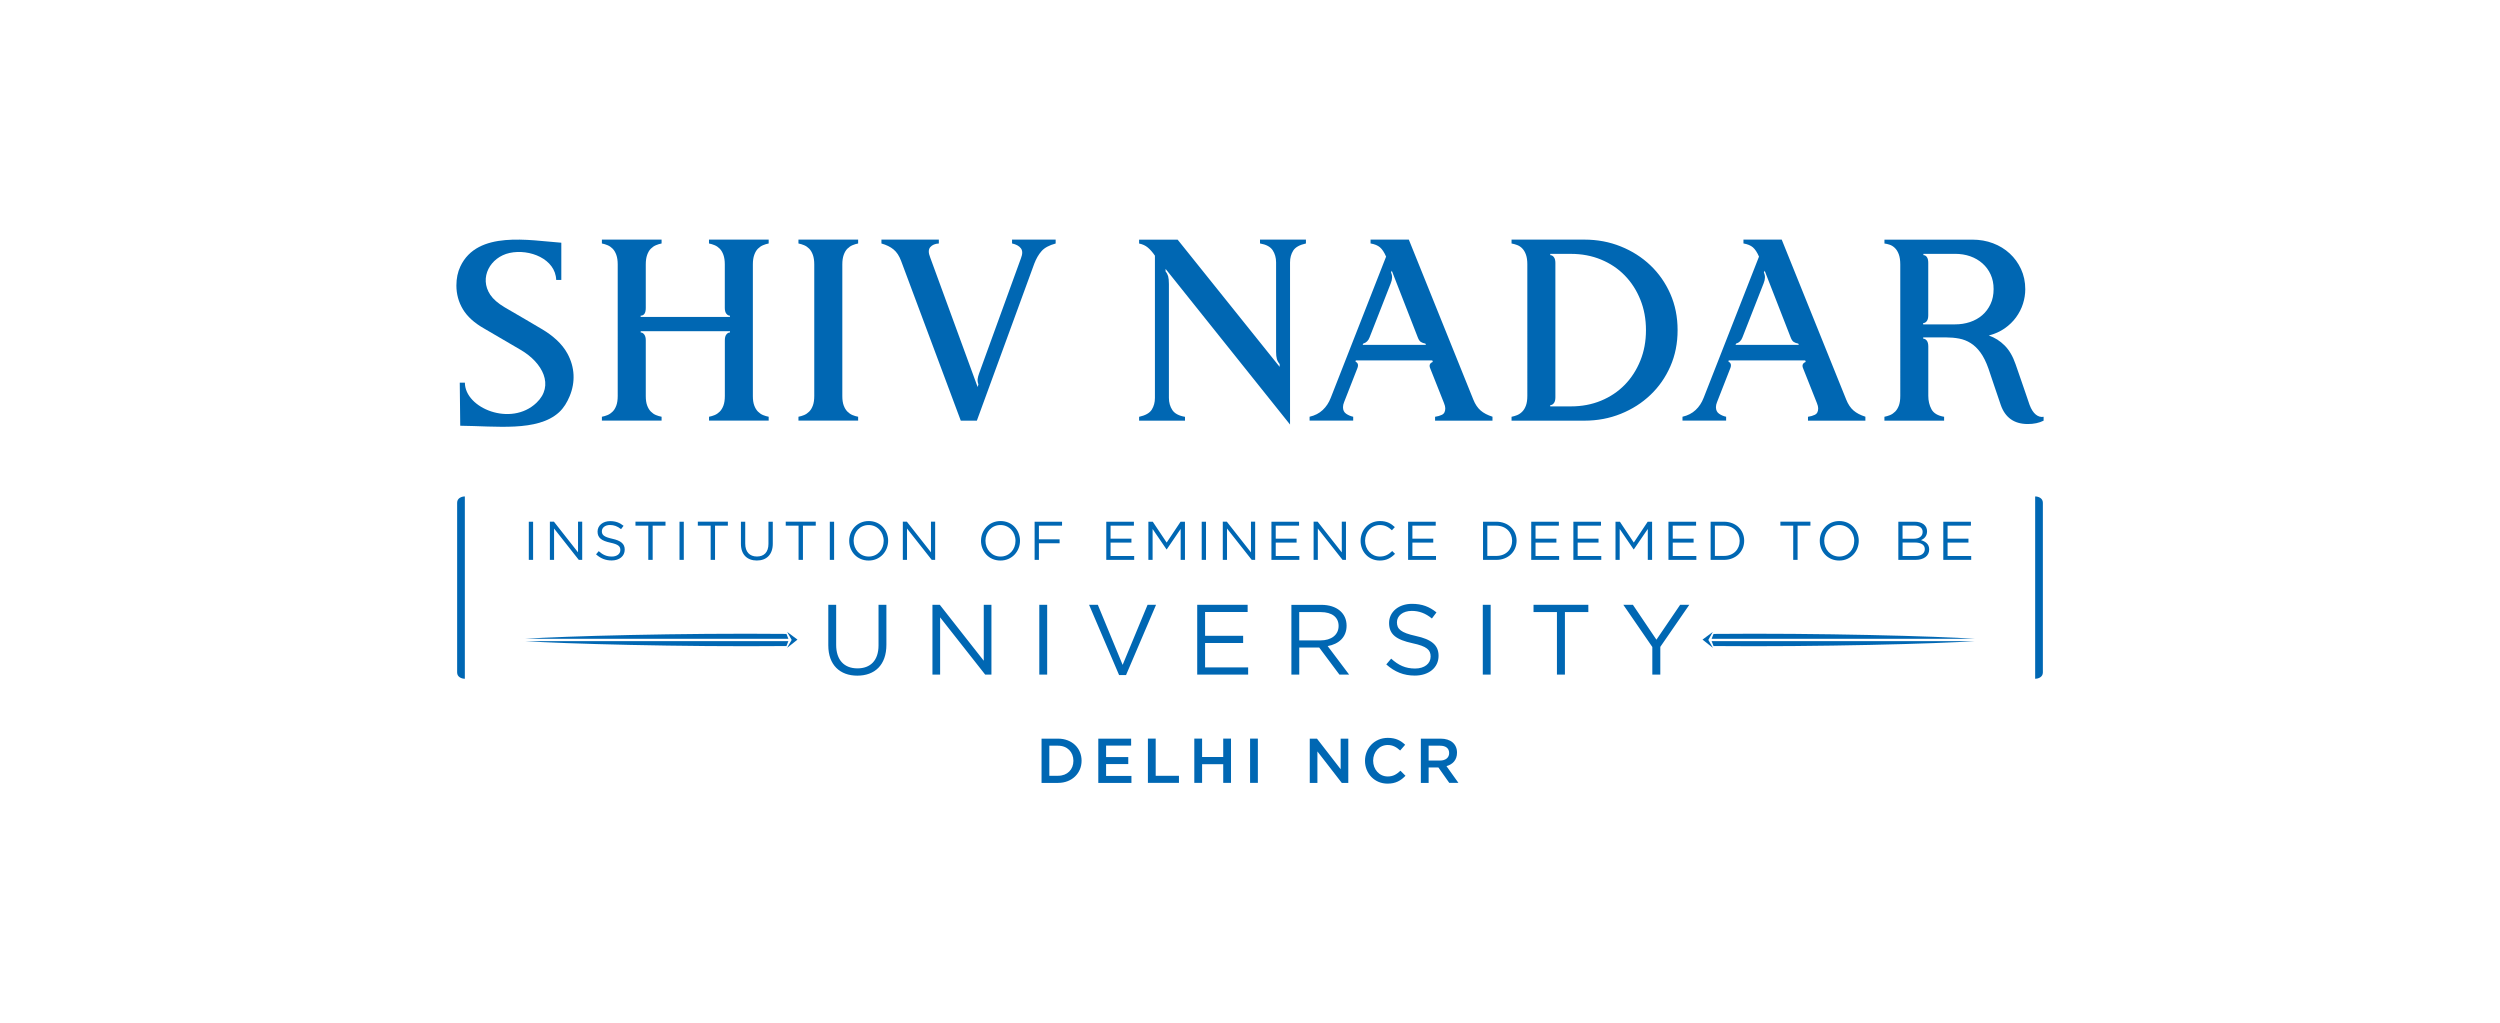 <?xml version="1.0" encoding="utf-8"?>
<!-- Generator: Adobe Illustrator 27.8.0, SVG Export Plug-In . SVG Version: 6.00 Build 0)  -->
<svg version="1.1" id="Layer_1" xmlns="http://www.w3.org/2000/svg" xmlns:xlink="http://www.w3.org/1999/xlink" x="0px" y="0px"
	 viewBox="0 0 645 264" style="enable-background:new 0 0 645 264;" xml:space="preserve">
<style type="text/css">
	.st0{fill:#485156;}
	.st1{fill-rule:evenodd;clip-rule:evenodd;fill:#73CEE1;}
	.st2{fill-rule:evenodd;clip-rule:evenodd;fill:#00B9F2;}
	.st3{fill-rule:evenodd;clip-rule:evenodd;fill:#006BB6;}
	.st4{fill-rule:evenodd;clip-rule:evenodd;fill:#0067B3;}
</style>
<g>
	<g>
		<path class="st4" d="M146.97,102.22c-0.66,1.58-1.52,3.04-2.76,4.17c-5.56,5.05-16.28,3.53-25.47,3.45l-0.12-11.12h1.32
			c0,6.62,11.92,11.45,18.47,5.2c4.66-4.44,1.61-10.33-4.07-13.65l-9.48-5.54c-2.5-1.42-4.31-3.07-5.43-4.94
			c-1.12-1.87-1.68-3.91-1.68-6.14c0-1.82,0.34-3.46,1.02-4.9c4.42-9.39,17.83-6.72,26.05-6.13v9.6h-1.32
			c-0.17-5.39-6.84-8.09-12.03-6.96c-4.95,1.08-7.95,6.36-4.97,10.81c0.75,1.11,1.97,2.18,3.68,3.2c1.89,1.11,3.74,2.19,5.56,3.24
			c1.82,1.05,3.23,1.88,4.24,2.5c2.54,1.53,5.02,3.6,6.45,6.27C148.3,94.75,148.49,98.57,146.97,102.22L146.97,102.22z"/>
		<path class="st4" d="M198.33,108.52h-15.4v-1c0.48-0.09,0.97-0.23,1.45-0.43c0.48-0.2,0.92-0.5,1.32-0.9
			c0.39-0.4,0.71-0.92,0.95-1.57c0.24-0.64,0.36-1.48,0.36-2.5V87.78c0-0.67,0.13-1.17,0.4-1.5c0.26-0.33,0.57-0.5,0.92-0.5v-0.33
			H165.3v0.33c0.35,0,0.66,0.18,0.92,0.53c0.26,0.36,0.39,0.84,0.39,1.47v14.41c0,0.98,0.12,1.79,0.36,2.43
			c0.24,0.65,0.56,1.17,0.95,1.57c0.4,0.4,0.83,0.7,1.32,0.9c0.48,0.2,0.96,0.34,1.45,0.43v1h-15.4v-1
			c0.48-0.09,0.97-0.23,1.45-0.43c0.48-0.2,0.92-0.5,1.32-0.9c0.4-0.4,0.71-0.92,0.95-1.57c0.24-0.64,0.36-1.48,0.36-2.5V68.23
			c0-0.98-0.12-1.8-0.36-2.47c-0.24-0.67-0.56-1.2-0.95-1.6c-0.4-0.4-0.83-0.7-1.32-0.9c-0.48-0.2-0.96-0.35-1.45-0.44v-1h15.4v1
			c-0.48,0.09-0.97,0.23-1.45,0.44c-0.48,0.2-0.92,0.5-1.32,0.9c-0.4,0.4-0.71,0.93-0.95,1.6c-0.24,0.67-0.36,1.49-0.36,2.47v11.21
			c0,1.34-0.44,2-1.32,2v0.33h23.03v-0.33c-0.35,0-0.66-0.17-0.92-0.5c-0.26-0.33-0.4-0.83-0.4-1.5V68.23c0-0.98-0.12-1.8-0.36-2.47
			c-0.24-0.67-0.56-1.2-0.95-1.6c-0.4-0.4-0.83-0.7-1.32-0.9c-0.48-0.2-0.96-0.35-1.45-0.44v-1h15.4v1
			c-0.48,0.09-0.96,0.23-1.45,0.44c-0.48,0.2-0.92,0.5-1.32,0.9c-0.4,0.4-0.71,0.93-0.95,1.6c-0.24,0.67-0.36,1.49-0.36,2.47v33.96
			c0,0.98,0.12,1.79,0.36,2.43c0.24,0.65,0.56,1.17,0.95,1.57c0.4,0.4,0.83,0.7,1.32,0.9c0.48,0.2,0.96,0.34,1.45,0.43V108.52
			L198.33,108.52z"/>
		<path class="st4" d="M221.4,108.52H206v-1c0.48-0.09,0.96-0.23,1.45-0.43c0.48-0.2,0.92-0.5,1.32-0.9c0.4-0.4,0.71-0.92,0.95-1.57
			c0.24-0.64,0.36-1.48,0.36-2.5V68.23c0-0.98-0.12-1.8-0.36-2.47c-0.24-0.67-0.56-1.2-0.95-1.6c-0.4-0.4-0.83-0.7-1.32-0.9
			c-0.48-0.2-0.96-0.35-1.45-0.44v-1h15.4v1c-0.48,0.09-0.96,0.23-1.45,0.44c-0.48,0.2-0.92,0.5-1.32,0.9
			c-0.4,0.4-0.71,0.93-0.95,1.6c-0.24,0.67-0.36,1.49-0.36,2.47v33.96c0,0.98,0.12,1.79,0.36,2.43c0.24,0.65,0.56,1.17,0.95,1.57
			c0.4,0.4,0.83,0.7,1.32,0.9c0.48,0.2,0.96,0.34,1.45,0.43V108.52L221.4,108.52z"/>
		<path class="st4" d="M272.37,62.82c-1.67,0.45-2.89,1.1-3.65,1.97c-0.77,0.87-1.39,1.95-1.88,3.24l-14.81,40.5h-4.15l-15.4-41.23
			c-0.48-1.29-1.13-2.27-1.94-2.94c-0.81-0.67-1.85-1.18-3.13-1.54v-1h14.81v1c-0.96,0.05-1.7,0.36-2.2,0.93
			c-0.51,0.58-0.52,1.47-0.03,2.67l12.24,33.43l0.2-0.67c-0.18-0.49-0.24-0.95-0.2-1.37c0.04-0.42,0.18-0.92,0.39-1.5l10.79-29.69
			c0.44-1.11,0.43-1.97-0.03-2.57s-1.22-1.01-2.27-1.24v-1h11.25V62.82L272.37,62.82z"/>
		<path class="st4" d="M336.91,62.82c-1.62,0.36-2.71,0.97-3.26,1.84c-0.55,0.87-0.82,1.88-0.82,3.04v41.83l-32.11-40.16v0.67
			c0.31,0.36,0.53,0.77,0.66,1.23c0.13,0.47,0.2,1.14,0.2,2.03v29.36c0,1.2,0.3,2.25,0.89,3.14c0.59,0.89,1.68,1.47,3.26,1.74v1
			h-11.84v-1c1.62-0.36,2.71-0.97,3.26-1.84c0.55-0.87,0.82-1.88,0.82-3.04V65.96c-0.61-0.89-1.23-1.59-1.84-2.1
			c-0.61-0.51-1.36-0.86-2.24-1.03v-1h9.94l26.32,32.82v-0.73c-0.35-0.4-0.59-0.83-0.72-1.3c-0.13-0.47-0.2-1.08-0.2-1.84V67.69
			c0-1.2-0.3-2.25-0.89-3.14c-0.59-0.89-1.68-1.47-3.26-1.74v-1h11.85V62.82L336.91,62.82z M385.06,108.53h-14.81v-1
			c0.66-0.09,1.26-0.27,1.81-0.53c0.55-0.27,0.82-0.82,0.82-1.67c0-0.36-0.11-0.8-0.33-1.34l-3.55-8.94
			c-0.35-0.8-0.13-1.36,0.66-1.67l-0.13-0.4h-19.74l-0.07,0.33c0.66,0.31,0.81,0.89,0.46,1.74l-3.42,8.74
			c-0.09,0.22-0.15,0.43-0.2,0.63c-0.04,0.2-0.07,0.41-0.07,0.63c0,0.76,0.27,1.33,0.82,1.7c0.55,0.38,1.15,0.63,1.81,0.77v1h-11.25
			v-1c1.36-0.31,2.49-0.89,3.39-1.74c0.9-0.84,1.59-1.89,2.07-3.14l14.28-36.43c-0.48-1.11-1.01-1.91-1.58-2.4
			c-0.57-0.49-1.38-0.82-2.43-1v-1h9.87l16.65,41.3c0.48,1.2,1.11,2.13,1.88,2.8c0.77,0.67,1.79,1.2,3.06,1.6V108.53L385.06,108.53z
			 M367.89,88.98l-0.13-0.33c-0.48-0.09-0.88-0.23-1.18-0.43c-0.31-0.2-0.57-0.59-0.79-1.17l-6.71-17.21l-0.2,0.47
			c0.39,0.8,0.37,1.74-0.07,2.8l-5.46,13.94c-0.31,0.84-0.86,1.38-1.65,1.6l-0.13,0.33H367.89L367.89,88.98z M432.82,85.18
			c0,3.38-0.62,6.49-1.87,9.34c-1.25,2.85-2.96,5.3-5.14,7.37c-2.17,2.07-4.71,3.69-7.63,4.87c-2.92,1.18-6.04,1.77-9.38,1.77
			h-18.82v-1c0.48-0.09,0.96-0.24,1.45-0.43c0.48-0.2,0.92-0.5,1.31-0.9c0.4-0.4,0.71-0.92,0.95-1.57c0.24-0.65,0.36-1.48,0.36-2.5
			V68.16c0-0.98-0.12-1.8-0.36-2.47c-0.24-0.67-0.56-1.2-0.95-1.6c-0.39-0.4-0.83-0.69-1.31-0.87c-0.48-0.18-0.97-0.31-1.45-0.4v-1
			h18.82c3.33,0,6.46,0.59,9.38,1.77c2.92,1.18,5.46,2.8,7.63,4.87c2.17,2.07,3.89,4.53,5.14,7.37
			C432.2,78.68,432.82,81.79,432.82,85.18L432.82,85.18z M424.66,85.18c0-2.85-0.48-5.47-1.45-7.87c-0.97-2.4-2.3-4.48-4.02-6.24
			c-1.71-1.76-3.75-3.12-6.12-4.1c-2.37-0.98-4.96-1.47-7.77-1.47h-5.33v0.33c0.35,0,0.66,0.17,0.92,0.5c0.26,0.33,0.4,0.83,0.4,1.5
			v34.69c0,0.67-0.13,1.17-0.4,1.5c-0.26,0.34-0.57,0.5-0.92,0.5v0.33h5.33c2.81,0,5.4-0.49,7.77-1.47c2.37-0.98,4.41-2.35,6.12-4.1
			c1.71-1.76,3.05-3.84,4.02-6.24C424.18,90.65,424.66,88.02,424.66,85.18L424.66,85.18z M481.27,108.53h-14.81v-1
			c0.66-0.09,1.26-0.27,1.81-0.53c0.55-0.27,0.82-0.82,0.82-1.67c0-0.36-0.11-0.8-0.33-1.34l-3.55-8.94
			c-0.35-0.8-0.13-1.36,0.66-1.67l-0.13-0.4H446l-0.06,0.33c0.66,0.31,0.81,0.89,0.46,1.74l-3.42,8.74
			c-0.09,0.22-0.16,0.43-0.2,0.63c-0.04,0.2-0.07,0.41-0.07,0.63c0,0.76,0.28,1.33,0.82,1.7c0.55,0.38,1.15,0.63,1.81,0.77v1h-11.26
			v-1c1.36-0.31,2.49-0.89,3.39-1.74c0.9-0.84,1.59-1.89,2.07-3.14l14.28-36.43c-0.48-1.11-1.01-1.91-1.58-2.4
			c-0.57-0.49-1.38-0.82-2.43-1v-1h9.87l16.65,41.3c0.48,1.2,1.11,2.14,1.88,2.8c0.77,0.67,1.79,1.2,3.06,1.6V108.53L481.27,108.53z
			 M464.09,88.98l-0.13-0.33c-0.48-0.09-0.88-0.23-1.18-0.43c-0.31-0.2-0.57-0.59-0.79-1.17l-6.71-17.21l-0.2,0.47
			c0.39,0.8,0.37,1.74-0.07,2.8l-5.46,13.94c-0.31,0.84-0.86,1.38-1.65,1.6l-0.13,0.33H464.09L464.09,88.98z M527.25,108.53
			c-1.14,0.58-2.5,0.87-4.08,0.87c-3.51,0-5.84-1.65-6.98-4.94c-0.57-1.65-1.13-3.29-1.68-4.94c-0.55-1.65-1.04-3.11-1.48-4.4
			c-0.61-1.74-1.31-3.13-2.07-4.17c-0.77-1.05-1.61-1.86-2.53-2.43c-0.92-0.58-1.92-0.97-2.99-1.17c-1.07-0.2-2.21-0.3-3.39-0.3
			h-5.86v0.33c0.35,0,0.66,0.17,0.92,0.5c0.26,0.33,0.39,0.84,0.39,1.5v12.74c0,1.29,0.27,2.45,0.82,3.47
			c0.55,1.02,1.63,1.67,3.26,1.94v1h-15.4v-1c0.48-0.09,0.97-0.24,1.45-0.43c0.48-0.2,0.92-0.5,1.32-0.9
			c0.4-0.4,0.71-0.92,0.96-1.57c0.24-0.65,0.36-1.48,0.36-2.5V68.23c0-1.07-0.13-1.95-0.39-2.64c-0.26-0.69-0.6-1.23-1.02-1.63
			c-0.42-0.4-0.87-0.68-1.35-0.83c-0.48-0.16-0.92-0.26-1.32-0.3v-1h22.71c1.89,0,3.65,0.31,5.29,0.93c1.65,0.62,3.08,1.5,4.31,2.63
			c1.23,1.13,2.21,2.48,2.93,4.04c0.72,1.56,1.09,3.29,1.09,5.2c0,1.25-0.2,2.49-0.59,3.73c-0.39,1.25-0.99,2.41-1.78,3.5
			c-0.79,1.09-1.78,2.05-2.96,2.87c-1.18,0.82-2.54,1.43-4.08,1.83c1.54,0.53,2.9,1.39,4.08,2.57c1.18,1.18,2.13,2.79,2.83,4.84
			c0.26,0.8,0.58,1.71,0.95,2.74c0.37,1.02,0.72,2.03,1.05,3.04c0.33,1,0.65,1.92,0.95,2.77c0.31,0.85,0.53,1.49,0.66,1.94
			c0.44,1.16,0.98,1.99,1.61,2.5c0.63,0.51,1.31,0.7,2.01,0.57V108.53L527.25,108.53z M514.35,74.57c0-1.38-0.25-2.62-0.76-3.74
			c-0.5-1.11-1.21-2.07-2.11-2.87c-0.9-0.8-1.95-1.41-3.16-1.84c-1.21-0.42-2.51-0.63-3.92-0.63h-8.16v0.33
			c0.35,0,0.65,0.17,0.89,0.5c0.24,0.33,0.36,0.83,0.36,1.5v13.54c0,0.66-0.13,1.17-0.39,1.5c-0.26,0.33-0.57,0.5-0.92,0.5v0.33
			h8.23c1.36,0,2.64-0.2,3.85-0.6c1.2-0.4,2.26-0.99,3.16-1.77c0.9-0.78,1.61-1.73,2.14-2.87
			C514.09,77.34,514.35,76.03,514.35,74.57L514.35,74.57z"/>
		<path class="st4" d="M279.05,196.26c0-3.23-2.48-5.69-6.07-5.69h-4.26v11.42h4.26C276.57,201.98,279.05,199.49,279.05,196.26
			L279.05,196.26z M276.94,196.29c0,2.25-1.57,3.86-3.96,3.86h-2.25v-7.76h2.25C275.38,192.39,276.94,194.04,276.94,196.29
			L276.94,196.29z M291.82,190.57h-8.46v11.42h8.55v-1.8h-6.54v-3.06h5.72v-1.8h-5.72v-2.97h6.46V190.57L291.82,190.57z
			 M296.16,201.98h8.01v-1.83h-6v-9.59h-2.01V201.98L296.16,201.98z M315.59,197.17v4.81h2.01v-11.42h-2.01v4.75h-5.45v-4.75h-2.01
			v11.42h2.01v-4.81H315.59L315.59,197.17z M322.52,201.98h2.01v-11.42h-2.01V201.98L322.52,201.98z M345.89,198.46l-6.11-7.89
			h-1.86v11.42h1.97v-8.12l6.29,8.12h1.68v-11.42h-1.97V198.46L345.89,198.46z M362.61,200.15l-1.29-1.3
			c-0.98,0.91-1.88,1.48-3.28,1.48c-2.19,0-3.77-1.82-3.77-4.08c0-2.25,1.58-4.04,3.77-4.04c1.31,0,2.28,0.57,3.2,1.42l1.29-1.48
			c-1.09-1.04-2.36-1.78-4.47-1.78c-3.46,0-5.89,2.66-5.89,5.92c0,3.29,2.48,5.89,5.81,5.89
			C360.11,202.18,361.41,201.39,362.61,200.15L362.61,200.15z M376.27,201.98l-3.08-4.32c1.6-0.44,2.72-1.58,2.72-3.47
			c0-2.23-1.61-3.62-4.24-3.62h-5.09v11.42h2.01V198h2.51l2.81,3.98H376.27L376.27,201.98z M373.88,194.3
			c0,1.17-0.91,1.92-2.35,1.92h-2.94v-3.83h2.92C373,192.39,373.88,193.04,373.88,194.3L373.88,194.3z"/>
		<path class="st4" d="M203.4,164.81h-67.94c9.43-0.66,40.56-1.53,67.45-1.26C203.07,163.88,203.23,164.48,203.4,164.81
			L203.4,164.81z"/>
		<path class="st4" d="M203.4,165.41h-67.94c9.43,0.66,40.56,1.53,67.45,1.27C203.07,166.35,203.23,165.74,203.4,165.41
			L203.4,165.41z"/>
		<polygon class="st4" points="203.09,163.04 204.25,165.1 203.06,167.16 205.75,165.02 203.09,163.04 		"/>
		<path class="st4" d="M228.69,156.04h-2.03v10.46c0,3.93-2.11,5.94-5.43,5.94c-3.45,0-5.5-2.18-5.5-6.07v-10.33h-2.03v10.46
			c0,5.09,3.03,7.82,7.48,7.82c4.5,0,7.51-2.73,7.51-7.97V156.04L228.69,156.04z M253.81,170.47l-11.34-14.43h-1.9v18h1.98v-14.76
			l11.62,14.76h1.62v-18h-1.98V170.47L253.81,170.47z M268.14,174.04h2.03v-18h-2.03V174.04L268.14,174.04z M289.64,171.54
			l-6.4-15.5h-2.26l7.74,18.12h1.8l7.74-18.12h-2.19L289.64,171.54L289.64,171.54z M321.89,156.04h-13.01v18h13.14v-1.85h-11.11
			v-6.3h9.82v-1.85h-9.82v-6.14h10.98V156.04L321.89,156.04z M348.07,174.04l-5.53-7.35c2.83-0.51,4.88-2.26,4.88-5.27
			c0-3.24-2.54-5.37-6.5-5.37h-7.74v18h2.03v-6.99h5.14l5.22,6.99H348.07L348.07,174.04z M345.36,161.49c0,2.34-1.93,3.73-4.63,3.73
			h-5.53v-7.3h5.55C343.67,157.92,345.36,159.26,345.36,161.49L345.36,161.49z M360.41,160.54c0-1.64,1.49-2.93,3.83-2.93
			c1.85,0,3.52,0.59,5.19,1.96l1.18-1.57c-1.83-1.47-3.7-2.21-6.32-2.21c-3.42,0-5.91,2.06-5.91,4.94c0,2.98,1.9,4.32,6.04,5.22
			c3.78,0.8,4.68,1.75,4.68,3.44c0,1.83-1.59,3.09-4.01,3.09c-2.49,0-4.29-0.85-6.17-2.55l-1.26,1.49c2.16,1.93,4.5,2.88,7.35,2.88
			c3.57,0,6.14-2,6.14-5.11c0-2.78-1.85-4.24-5.86-5.11C361.34,163.22,360.41,162.26,360.41,160.54L360.41,160.54z M382.56,174.04
			h2.03v-18h-2.03V174.04L382.56,174.04z M403.75,157.92h6.04v-1.88h-14.14v1.88h6.04v16.12h2.06V157.92L403.75,157.92z
			 M428.36,166.89l7.48-10.85h-2.36l-6.12,9l-6.07-9h-2.47l7.48,10.88v7.12h2.06V166.89L428.36,166.89z"/>
		<path class="st4" d="M441.6,164.81h67.94c-9.43-0.66-40.56-1.53-67.45-1.26C441.93,163.88,441.77,164.48,441.6,164.81
			L441.6,164.81z"/>
		<path class="st4" d="M441.6,165.41h67.94c-9.43,0.66-40.56,1.53-67.45,1.27C441.93,166.35,441.77,165.74,441.6,165.41
			L441.6,165.41z"/>
		<polygon class="st4" points="441.9,163.04 440.75,165.1 441.94,167.16 439.25,165.02 441.9,163.04 		"/>
		<path class="st4" d="M136.43,144.45h1.11v-9.85h-1.11V144.45L136.43,144.45z M149.12,142.49l-6.21-7.9h-1.04v9.85h1.08v-8.08
			l6.37,8.08h0.89v-9.85h-1.08V142.49L149.12,142.49z M155.28,137.06c0-0.9,0.82-1.61,2.1-1.61c1.01,0,1.93,0.32,2.85,1.07
			l0.65-0.86c-1-0.8-2.03-1.21-3.47-1.21c-1.87,0-3.24,1.13-3.24,2.7c0,1.63,1.04,2.37,3.31,2.86c2.07,0.44,2.57,0.96,2.57,1.89
			c0,1-0.87,1.69-2.2,1.69c-1.37,0-2.35-0.47-3.38-1.39l-0.69,0.82c1.18,1.06,2.47,1.58,4.03,1.58c1.96,0,3.37-1.1,3.37-2.8
			c0-1.52-1.01-2.32-3.21-2.8C155.79,138.52,155.28,138,155.28,137.06L155.28,137.06z M168.39,135.62h3.31v-1.03h-7.75v1.03h3.31
			v8.82h1.13V135.62L168.39,135.62z M175.31,144.45h1.11v-9.85h-1.11V144.45L175.31,144.45z M184.48,135.62h3.31v-1.03h-7.75v1.03
			h3.31v8.82h1.13V135.62L184.48,135.62z M199.37,134.6h-1.11v5.73c0,2.15-1.15,3.25-2.97,3.25c-1.89,0-3.02-1.2-3.02-3.32v-5.66
			h-1.11v5.73c0,2.79,1.66,4.28,4.1,4.28c2.47,0,4.12-1.49,4.12-4.36V134.6L199.37,134.6z M207.16,135.62h3.31v-1.03h-7.75v1.03
			h3.31v8.82h1.13V135.62L207.16,135.62z M214.09,144.45h1.11v-9.85h-1.11V144.45L214.09,144.45z M229.14,139.51
			c0-2.73-2.01-5.08-5.01-5.08c-3,0-5.04,2.38-5.04,5.11c0,2.73,2.01,5.08,5.02,5.08C227.1,144.62,229.14,142.24,229.14,139.51
			L229.14,139.51z M227.99,139.54c0,2.25-1.61,4.05-3.86,4.05c-2.25,0-3.89-1.83-3.89-4.08c0-2.25,1.61-4.05,3.86-4.05
			C226.35,135.45,227.99,137.28,227.99,139.54L227.99,139.54z M240.18,142.49l-6.21-7.9h-1.04v9.85h1.08v-8.08l6.37,8.08h0.89v-9.85
			h-1.08V142.49L240.18,142.49z M263.16,139.51c0-2.73-2.02-5.08-5.02-5.08c-3,0-5.04,2.38-5.04,5.11c0,2.73,2.02,5.08,5.01,5.08
			C261.11,144.62,263.16,142.24,263.16,139.51L263.16,139.51z M262,139.54c0,2.25-1.61,4.05-3.86,4.05c-2.25,0-3.89-1.83-3.89-4.08
			c0-2.25,1.61-4.05,3.86-4.05C260.37,135.45,262,137.28,262,139.54L262,139.54z M274.02,134.6h-7.09v9.85h1.11v-4.29h5.34v-1.01
			h-5.34v-3.52h5.97V134.6L274.02,134.6z M292.55,134.6h-7.13v9.85h7.2v-1.01h-6.09v-3.45h5.38v-1.01h-5.38v-3.36h6.02V134.6
			L292.55,134.6z M304.61,136.47v7.98h1.11v-9.85h-1.13l-3.59,5.38l-3.59-5.38h-1.13v9.85h1.09v-7.97l3.59,5.26h0.06L304.61,136.47
			L304.61,136.47z M310.04,144.45h1.11v-9.85h-1.11V144.45L310.04,144.45z M322.73,142.49l-6.21-7.9h-1.04v9.85h1.09v-8.08
			l6.37,8.08h0.89v-9.85h-1.08V142.49L322.73,142.49z M335.16,134.6h-7.13v9.85h7.2v-1.01h-6.09v-3.45h5.38v-1.01h-5.38v-3.36h6.02
			V134.6L335.16,134.6z M346.16,142.49l-6.21-7.9h-1.04v9.85h1.09v-8.08l6.37,8.08h0.89v-9.85h-1.08V142.49L346.16,142.49z
			 M359.92,142.89l-0.73-0.72c-0.94,0.9-1.83,1.42-3.18,1.42c-2.17,0-3.82-1.79-3.82-4.08c0-2.29,1.64-4.05,3.82-4.05
			c1.34,0,2.27,0.56,3.1,1.35l0.76-0.82c-0.99-0.93-2.06-1.56-3.85-1.56c-2.9,0-4.99,2.29-4.99,5.11c0,2.84,2.1,5.08,4.95,5.08
			C357.76,144.62,358.89,143.93,359.92,142.89L359.92,142.89z M370.42,134.6h-7.13v9.85h7.2v-1.01h-6.09v-3.45h5.38v-1.01h-5.38
			v-3.36h6.02V134.6L370.42,134.6z M391.28,139.51c0-2.78-2.14-4.91-5.24-4.91h-3.42v9.85h3.42
			C389.14,144.45,391.28,142.29,391.28,139.51L391.28,139.51z M390.13,139.54c0,2.19-1.59,3.89-4.09,3.89h-2.31v-7.8h2.31
			C388.53,135.62,390.13,137.34,390.13,139.54L390.13,139.54z M402.19,134.6h-7.13v9.85h7.2v-1.01h-6.09v-3.45h5.38v-1.01h-5.38
			v-3.36h6.02V134.6L402.19,134.6z M413.06,134.6h-7.13v9.85h7.2v-1.01h-6.09v-3.45h5.38v-1.01h-5.38v-3.36h6.02V134.6L413.06,134.6
			z M425.13,136.47v7.98h1.11v-9.85h-1.13l-3.59,5.38l-3.59-5.38h-1.13v9.85h1.08v-7.97l3.59,5.26h0.06L425.13,136.47L425.13,136.47
			z M437.59,134.6h-7.13v9.85h7.2v-1.01h-6.09v-3.45h5.38v-1.01h-5.38v-3.36h6.02V134.6L437.59,134.6z M450,139.51
			c0-2.78-2.14-4.91-5.24-4.91h-3.42v9.85h3.42C447.85,144.45,450,142.29,450,139.51L450,139.51z M448.84,139.54
			c0,2.19-1.59,3.89-4.09,3.89h-2.31v-7.8h2.31C447.25,135.62,448.84,137.34,448.84,139.54L448.84,139.54z M463.78,135.62h3.31
			v-1.03h-7.75v1.03h3.31v8.82h1.13V135.62L463.78,135.62z M479.56,139.51c0-2.73-2.02-5.08-5.02-5.08c-3,0-5.04,2.38-5.04,5.11
			c0,2.73,2.01,5.08,5.02,5.08C477.51,144.62,479.56,142.24,479.56,139.51L479.56,139.51z M478.4,139.54c0,2.25-1.61,4.05-3.86,4.05
			c-2.25,0-3.89-1.83-3.89-4.08c0-2.25,1.61-4.05,3.86-4.05C476.77,135.45,478.4,137.28,478.4,139.54L478.4,139.54z M493.97,134.6
			h-4.2v9.85h4.38c2.16,0,3.58-1,3.58-2.7c0-1.37-0.94-2.04-2.11-2.39c0.77-0.34,1.56-1,1.56-2.29
			C497.18,135.55,495.91,134.6,493.97,134.6L493.97,134.6z M493.78,138.99h-2.92v-3.39h3c1.41,0,2.18,0.63,2.18,1.62
			C496.05,138.38,495.12,138.99,493.78,138.99L493.78,138.99z M494.18,143.45h-3.31v-3.48h3.11c1.72,0,2.62,0.62,2.62,1.7
			C496.6,142.79,495.67,143.45,494.18,143.45L494.18,143.45z M508.5,134.6h-7.13v9.85h7.2v-1.01h-6.09v-3.45h5.38v-1.01h-5.38v-3.36
			h6.02V134.6L508.5,134.6z"/>
		<path class="st4" d="M119.93,128.08v47.04c-0.77,0-1.99-0.4-1.99-1.63v-43.78C117.94,128.48,119.16,128.08,119.93,128.08
			L119.93,128.08z"/>
		<path class="st4" d="M525.07,128.08v47.04c0.77,0,1.99-0.4,1.99-1.63v-43.78C527.06,128.48,525.84,128.08,525.07,128.08
			L525.07,128.08z"/>
	</g>
</g>
</svg>
